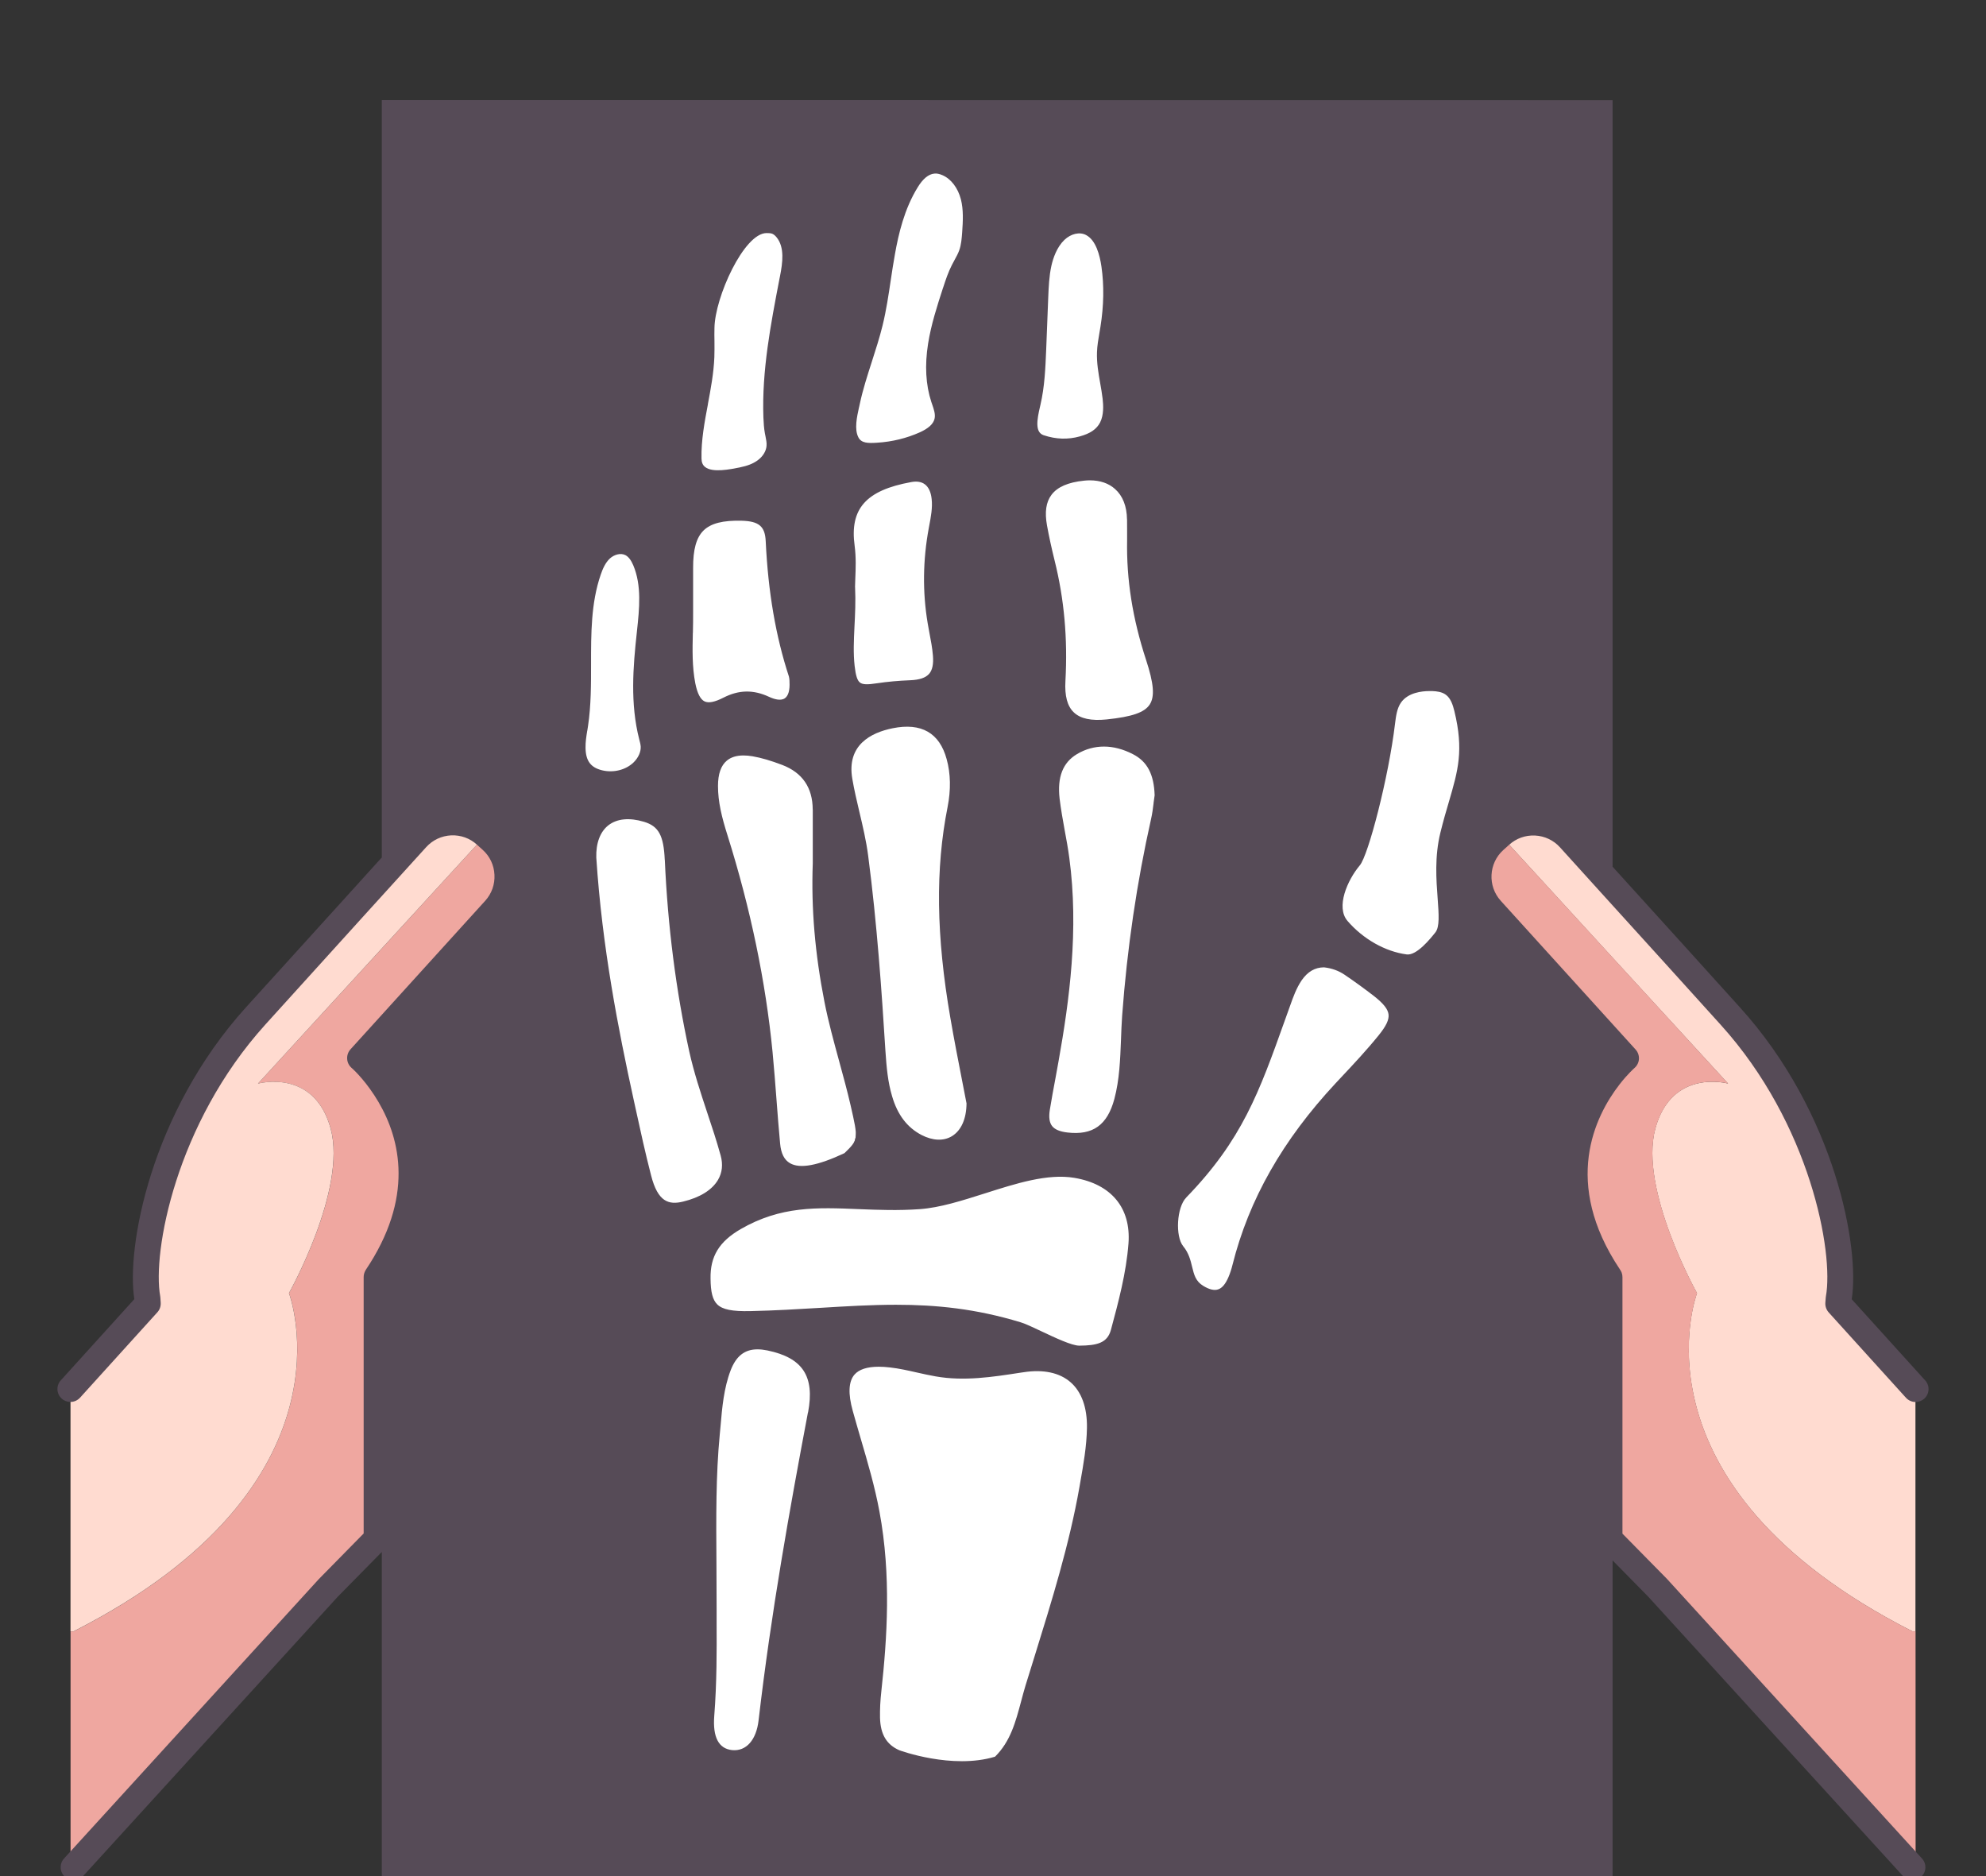 <svg width="36" height="34" viewBox="0 0 36 34" fill="none" xmlns="http://www.w3.org/2000/svg">
<rect x="0" y="0" width="36" height="34" fill="#333333" stroke="none"/>
<path d="M19.254 12.337C19.222 12.925 19.487 13.156 20.069 13.097C20.963 13.005 21.109 12.79 20.829 11.937C20.601 11.239 20.476 10.527 20.49 9.794C20.49 9.666 20.49 9.538 20.489 9.411C20.483 8.898 20.153 8.601 19.645 8.652C19.06 8.713 18.824 8.997 18.922 9.534C18.96 9.749 19.007 9.962 19.061 10.174C19.238 10.885 19.295 11.605 19.255 12.338L19.254 12.337ZM20.564 13.617C20.213 13.436 19.842 13.41 19.493 13.617C19.171 13.808 19.11 14.138 19.149 14.479C19.191 14.839 19.277 15.195 19.325 15.554C19.492 16.787 19.348 18.005 19.131 19.218C19.079 19.514 19.02 19.809 18.972 20.105C18.923 20.406 19.036 20.548 19.342 20.584C19.833 20.641 20.12 20.439 20.256 19.933C20.388 19.435 20.362 18.919 20.4 18.413C20.488 17.213 20.66 16.027 20.923 14.853C20.954 14.713 20.966 14.567 20.987 14.422C20.978 14.08 20.884 13.78 20.564 13.617ZM29.172 15.991C28.754 15.529 28.451 15.196 28.451 15.196C28.123 14.834 27.559 14.807 27.198 15.136L27.094 15.229C26.731 15.558 26.705 16.122 27.032 16.482L29.172 18.843V18.849V19.509C28.716 20.097 28.021 21.421 29.171 23.138V34.127L6.979 34.126V22.898C7.81 21.477 7.389 20.348 6.979 19.722V18.683V18.676L8.968 16.482C9.295 16.121 9.268 15.557 8.906 15.229L8.802 15.136C8.443 14.807 7.878 14.834 7.549 15.197C7.549 15.197 7.318 15.453 6.979 15.825V1.874L29.172 1.875V15.99V15.991ZM18.068 31.888C18.441 31.527 18.504 31.031 18.644 30.568C19.009 29.376 19.407 28.193 19.624 26.96C19.687 26.602 19.755 26.243 19.762 25.878C19.774 25.096 19.313 24.692 18.544 24.811C18.021 24.892 17.498 24.98 16.969 24.886C16.691 24.838 16.418 24.757 16.14 24.724C15.455 24.644 15.215 24.919 15.402 25.587C15.569 26.192 15.769 26.787 15.885 27.407C16.085 28.485 16.035 29.563 15.918 30.644C15.899 30.807 15.89 30.972 15.894 31.134C15.901 31.417 15.999 31.651 16.278 31.774C16.327 31.797 17.29 32.134 18.068 31.889L18.068 31.888ZM21.781 23.355C22.035 23.508 22.203 23.446 22.322 23.168C22.354 23.093 22.379 23.015 22.399 22.935C22.715 21.676 23.378 20.613 24.254 19.672C24.522 19.386 24.793 19.102 25.038 18.799C25.321 18.448 25.291 18.279 24.938 18.004C24.767 17.87 24.588 17.742 24.409 17.619C24.286 17.536 24.148 17.49 24.007 17.474C23.8 17.475 23.656 17.576 23.546 17.734C23.437 17.895 23.376 18.076 23.312 18.256C22.803 19.675 22.52 20.569 21.458 21.666C21.265 21.864 21.236 22.421 21.403 22.625C21.611 22.881 21.498 23.185 21.781 23.355V23.355ZM13.265 31.776C13.549 31.805 13.762 31.581 13.807 31.183C14.026 29.312 14.352 27.458 14.702 25.608C14.833 24.919 14.589 24.556 13.921 24.418C13.555 24.341 13.322 24.463 13.188 24.814C13.043 25.193 13.023 25.595 12.987 25.994C12.895 26.956 12.93 27.921 12.93 29.167C12.929 29.622 12.945 30.359 12.887 31.097C12.855 31.522 12.992 31.747 13.265 31.776ZM19.561 24.447C19.868 24.445 20.115 24.409 20.192 24.116C20.332 23.598 20.472 23.076 20.513 22.54C20.563 21.866 20.182 21.407 19.484 21.289C18.626 21.145 17.533 21.793 16.668 21.856C15.427 21.946 14.479 21.599 13.393 22.227C13.05 22.427 12.81 22.691 12.82 23.173C12.822 23.715 12.994 23.835 13.601 23.821C15.407 23.781 16.739 23.491 18.487 24.023C18.704 24.089 19.328 24.447 19.561 24.446V24.447ZM25.492 17.356C25.697 17.382 25.933 17.098 26.063 16.936C26.263 16.688 25.965 15.92 26.167 15.104C26.398 14.165 26.65 13.813 26.42 12.873C26.389 12.75 26.346 12.62 26.243 12.545C26.164 12.486 26.061 12.471 25.963 12.467C25.733 12.457 25.477 12.513 25.345 12.703C25.265 12.82 25.246 12.967 25.229 13.106C25.108 14.119 24.738 15.487 24.603 15.646C24.381 15.912 24.132 16.44 24.382 16.73C24.661 17.053 25.066 17.3 25.492 17.356ZM16.677 20.625C17.148 20.868 17.572 20.608 17.577 19.999C17.487 19.529 17.377 18.985 17.283 18.439C17.064 17.176 16.979 15.911 17.233 14.64C17.291 14.345 17.297 14.041 17.215 13.746C17.076 13.235 16.719 13.032 16.167 13.142C15.583 13.26 15.298 13.603 15.389 14.129C15.47 14.594 15.615 15.046 15.677 15.518C15.83 16.69 15.915 17.871 15.989 19.051C16.008 19.334 16.031 19.615 16.112 19.887C16.205 20.203 16.375 20.467 16.677 20.625H16.677ZM15.34 20.949C15.529 20.766 15.574 20.458 15.476 20.026C15.332 19.397 15.126 18.784 15.001 18.148C14.838 17.325 14.759 16.494 14.79 15.654C14.79 15.327 14.79 14.999 14.79 14.672C14.787 14.251 14.589 13.961 14.199 13.812C14.021 13.743 13.837 13.684 13.65 13.651C13.195 13.572 12.954 13.784 12.954 14.247C12.954 14.559 13.036 14.86 13.129 15.154C13.531 16.433 13.814 17.738 13.944 19.073C13.997 19.626 14.028 20.179 14.08 20.732C14.14 21.386 14.751 21.226 15.34 20.948V20.949ZM12.395 21.835C12.948 21.7 13.237 21.359 13.118 20.925C12.944 20.295 12.691 19.687 12.55 19.045C12.3 17.904 12.159 16.75 12.107 15.582C12.086 15.114 11.982 14.927 11.688 14.839C11.107 14.666 10.73 14.967 10.748 15.546C10.847 17.061 11.111 18.501 11.425 19.934C11.527 20.396 11.625 20.859 11.743 21.318C11.861 21.772 12.057 21.918 12.396 21.835H12.395ZM16.497 12.391C16.852 12.376 16.995 12.233 16.965 11.88C16.95 11.683 16.903 11.487 16.87 11.289C16.775 10.718 16.785 10.149 16.89 9.58C16.924 9.402 16.963 9.223 16.944 9.04C16.916 8.773 16.762 8.634 16.502 8.682C15.659 8.836 15.335 9.201 15.43 9.902C15.469 10.188 15.437 10.483 15.438 10.648C15.462 11.21 15.379 11.645 15.43 12.082C15.473 12.447 15.55 12.501 15.9 12.446C16.097 12.417 16.299 12.399 16.497 12.391V12.391ZM19.588 7.968C19.744 7.925 19.909 7.85 19.993 7.684C20.062 7.547 20.061 7.377 20.044 7.22C20.011 6.942 19.932 6.67 19.943 6.388C19.948 6.235 19.981 6.085 20.005 5.934C20.062 5.569 20.075 5.192 20.023 4.829C19.988 4.58 19.905 4.313 19.715 4.211C19.566 4.133 19.383 4.185 19.253 4.308C19.123 4.432 19.043 4.617 18.999 4.81C18.956 5.002 18.948 5.201 18.94 5.399C18.929 5.713 18.916 6.026 18.904 6.34C18.89 6.671 18.876 7.005 18.801 7.326C18.753 7.538 18.665 7.867 18.896 7.945C19.125 8.022 19.354 8.034 19.588 7.968ZM13.917 12.684C14.222 12.826 14.386 12.695 14.368 12.357C14.365 12.321 14.365 12.283 14.355 12.248C14.095 11.456 13.977 10.64 13.936 9.809C13.921 9.493 13.766 9.39 13.445 9.381C12.75 9.362 12.498 9.607 12.503 10.298C12.504 10.561 12.503 10.826 12.503 11.089C12.509 11.527 12.459 11.965 12.545 12.398C12.623 12.789 12.784 12.88 13.137 12.698C13.403 12.562 13.645 12.557 13.917 12.684ZM11.527 13.86C11.614 13.773 11.678 13.652 11.671 13.53C11.668 13.479 11.655 13.43 11.642 13.381C11.482 12.759 11.531 12.105 11.601 11.465C11.645 11.049 11.696 10.609 11.531 10.223C11.495 10.138 11.445 10.054 11.364 10.012C11.252 9.954 11.11 9.995 11.017 10.078C10.925 10.162 10.872 10.28 10.832 10.399C10.53 11.273 10.736 12.238 10.599 13.152C10.579 13.286 10.552 13.419 10.554 13.555C10.557 13.803 10.655 13.959 10.895 14.018C11.114 14.072 11.364 14.019 11.527 13.859V13.86ZM16.693 7.891C16.825 7.832 16.961 7.744 16.996 7.607C17.022 7.493 16.974 7.379 16.937 7.267C16.829 6.939 16.826 6.582 16.88 6.242C16.934 5.9 17.041 5.57 17.148 5.241C17.194 5.103 17.239 4.962 17.306 4.832C17.351 4.742 17.407 4.656 17.441 4.562C17.481 4.453 17.49 4.336 17.498 4.22C17.513 4.013 17.525 3.801 17.474 3.601C17.422 3.399 17.297 3.206 17.107 3.123C17.05 3.1 16.989 3.085 16.929 3.09C16.777 3.105 16.663 3.236 16.584 3.366C16.353 3.737 16.24 4.167 16.163 4.597C16.085 5.026 16.044 5.462 15.94 5.885C15.823 6.366 15.63 6.824 15.526 7.308C15.486 7.497 15.411 7.768 15.504 7.952C15.581 8.108 15.766 8.092 15.914 8.083C16.182 8.066 16.448 8.001 16.692 7.891L16.693 7.891ZM13.762 8.394C13.864 8.322 13.943 8.21 13.951 8.086C13.958 8.004 13.935 7.924 13.921 7.843C13.905 7.75 13.899 7.658 13.895 7.564C13.865 6.709 14.033 5.859 14.195 5.018C14.245 4.761 14.286 4.466 14.12 4.264C14.093 4.23 14.059 4.199 14.018 4.183C13.977 4.167 13.931 4.167 13.886 4.167C13.432 4.167 12.897 5.373 12.889 5.944C12.886 6.121 12.895 6.298 12.888 6.474C12.863 7.091 12.643 7.693 12.654 8.312C12.661 8.685 13.168 8.58 13.417 8.53C13.54 8.505 13.661 8.467 13.762 8.393V8.394Z" fill="#6A6565"/>
<path d="M34.723 25.172L33.322 23.625L33.328 23.532C33.472 22.741 33.09 20.319 31.365 18.412C30.895 17.891 29.87 16.761 29.17 15.99C28.753 15.528 28.449 15.195 28.449 15.195C28.122 14.833 27.558 14.806 27.197 15.135L29.17 17.289L31.324 19.637C31.324 19.637 30.305 19.354 30.005 20.454C29.706 21.556 30.761 23.436 30.761 23.436C30.761 23.436 29.437 26.907 34.665 29.564H34.721V25.313L34.723 25.173H34.722L34.723 25.172Z" fill="#FFDBD0"/>
<path d="M34.723 29.564H34.667C29.439 26.907 30.763 23.436 30.763 23.436C30.763 23.436 29.709 21.556 30.007 20.455C30.308 19.354 31.326 19.637 31.326 19.637L27.199 15.135L27.095 15.228C26.732 15.557 26.706 16.121 27.032 16.482L29.172 18.842L29.476 19.177C29.476 19.177 29.34 19.293 29.172 19.509C28.716 20.097 28.022 21.421 29.172 23.138C29.174 23.14 29.176 23.142 29.177 23.145V27.889L30.052 28.779L34.667 33.839L34.723 33.816H34.724L34.723 29.565V29.564Z" fill="#EFA7A0"/>
<path d="M18.644 30.568C18.504 31.03 18.441 31.527 18.068 31.888C17.289 32.133 16.327 31.797 16.277 31.773C15.998 31.65 15.9 31.416 15.893 31.134C15.89 30.971 15.899 30.807 15.917 30.643C16.034 29.562 16.085 28.485 15.884 27.406C15.769 26.787 15.569 26.192 15.401 25.586C15.215 24.919 15.455 24.643 16.139 24.723C16.417 24.756 16.69 24.838 16.968 24.885C17.497 24.979 18.019 24.89 18.543 24.811C19.313 24.692 19.773 25.096 19.761 25.878C19.755 26.242 19.686 26.601 19.623 26.96C19.406 28.192 19.008 29.375 18.643 30.568L18.644 30.568Z" fill="white"/>
<path d="M22.322 23.167C22.203 23.445 22.035 23.506 21.781 23.354C21.498 23.183 21.611 22.879 21.403 22.624C21.236 22.419 21.265 21.863 21.458 21.664C22.52 20.568 22.803 19.673 23.312 18.255C23.376 18.076 23.437 17.894 23.546 17.733C23.656 17.575 23.8 17.474 24.007 17.472C24.148 17.489 24.286 17.534 24.409 17.618C24.588 17.74 24.767 17.868 24.938 18.002C25.291 18.278 25.32 18.446 25.038 18.797C24.792 19.101 24.521 19.384 24.254 19.67C23.378 20.611 22.715 21.675 22.399 22.933C22.379 23.013 22.354 23.092 22.322 23.167V23.167Z" fill="white"/>
<path d="M13.808 31.182C13.762 31.58 13.55 31.804 13.265 31.775C12.993 31.747 12.856 31.521 12.888 31.096C12.946 30.358 12.929 29.621 12.931 29.166C12.931 27.919 12.896 26.955 12.987 25.992C13.025 25.594 13.043 25.192 13.188 24.813C13.323 24.461 13.556 24.34 13.921 24.416C14.589 24.555 14.834 24.919 14.703 25.607C14.352 27.457 14.026 29.311 13.808 31.182Z" fill="white"/>
<path d="M20.193 24.115C20.115 24.408 19.869 24.445 19.562 24.446C19.329 24.446 18.705 24.089 18.487 24.023C16.739 23.491 15.408 23.781 13.602 23.821C12.995 23.835 12.823 23.715 12.82 23.172C12.812 22.691 13.051 22.426 13.394 22.227C14.479 21.6 15.427 21.945 16.669 21.855C17.533 21.793 18.627 21.145 19.485 21.289C20.182 21.406 20.564 21.865 20.514 22.539C20.473 23.076 20.333 23.598 20.193 24.115V24.115Z" fill="white"/>
<path d="M26.064 16.935C25.934 17.097 25.698 17.381 25.492 17.355C25.067 17.299 24.661 17.052 24.383 16.729C24.133 16.44 24.382 15.911 24.604 15.646C24.738 15.486 25.109 14.118 25.23 13.105C25.247 12.965 25.265 12.819 25.345 12.702C25.477 12.513 25.733 12.456 25.964 12.466C26.063 12.47 26.165 12.485 26.244 12.544C26.347 12.619 26.391 12.749 26.42 12.872C26.651 13.812 26.399 14.164 26.168 15.103C25.967 15.919 26.264 16.687 26.064 16.935Z" fill="white"/>
<path d="M20.256 19.932C20.12 20.439 19.833 20.64 19.342 20.583C19.036 20.547 18.923 20.405 18.972 20.105C19.02 19.809 19.079 19.513 19.131 19.218C19.348 18.005 19.491 16.786 19.325 15.553C19.277 15.193 19.191 14.838 19.149 14.478C19.11 14.137 19.171 13.807 19.493 13.616C19.842 13.409 20.213 13.435 20.564 13.616C20.884 13.78 20.978 14.08 20.987 14.422C20.966 14.566 20.954 14.711 20.923 14.852C20.659 16.025 20.488 17.212 20.4 18.412C20.362 18.919 20.388 19.434 20.256 19.932Z" fill="white"/>
<path d="M17.577 19.997C17.572 20.606 17.148 20.866 16.677 20.623C16.374 20.465 16.204 20.202 16.111 19.885C16.03 19.613 16.008 19.332 15.988 19.05C15.914 17.87 15.829 16.69 15.676 15.516C15.614 15.044 15.469 14.592 15.389 14.127C15.297 13.601 15.582 13.259 16.166 13.141C16.718 13.03 17.076 13.234 17.215 13.744C17.296 14.039 17.29 14.342 17.232 14.638C16.978 15.91 17.063 17.174 17.282 18.438C17.377 18.984 17.487 19.529 17.576 19.997H17.577Z" fill="white"/>
<path d="M15.476 20.024C15.574 20.456 15.529 20.763 15.34 20.947C14.751 21.224 14.139 21.385 14.08 20.73C14.028 20.178 13.997 19.625 13.944 19.072C13.814 17.736 13.531 16.431 13.129 15.153C13.036 14.858 12.955 14.558 12.954 14.245C12.954 13.783 13.196 13.571 13.65 13.65C13.837 13.682 14.021 13.742 14.199 13.811C14.589 13.96 14.787 14.25 14.79 14.671V15.652C14.759 16.493 14.839 17.323 15.001 18.147C15.126 18.782 15.332 19.396 15.476 20.025V20.024Z" fill="white"/>
<path d="M13.118 20.924C13.238 21.357 12.948 21.698 12.395 21.833C12.057 21.916 11.86 21.77 11.742 21.316C11.624 20.857 11.526 20.394 11.424 19.932C11.11 18.499 10.846 17.059 10.747 15.544C10.73 14.966 11.107 14.664 11.688 14.837C11.982 14.925 12.086 15.112 12.106 15.58C12.158 16.747 12.299 17.902 12.549 19.043C12.691 19.685 12.943 20.293 13.117 20.924H13.118Z" fill="white"/>
<path d="M20.828 11.937C21.108 12.789 20.962 13.005 20.068 13.097C19.487 13.155 19.221 12.924 19.253 12.337C19.294 11.604 19.237 10.884 19.06 10.173C19.007 9.961 18.96 9.748 18.921 9.533C18.824 8.997 19.059 8.712 19.644 8.651C20.151 8.6 20.482 8.897 20.488 9.41C20.489 9.537 20.488 9.664 20.488 9.792C20.475 10.526 20.6 11.238 20.827 11.936L20.828 11.937Z" fill="white"/>
<path d="M16.966 11.878C16.996 12.23 16.852 12.373 16.497 12.388C16.299 12.396 16.099 12.414 15.901 12.443C15.551 12.498 15.473 12.444 15.43 12.079C15.38 11.643 15.463 11.207 15.438 10.644C15.438 10.48 15.471 10.185 15.431 9.899C15.336 9.198 15.659 8.833 16.502 8.679C16.763 8.631 16.917 8.77 16.945 9.036C16.964 9.219 16.926 9.399 16.891 9.576C16.785 10.145 16.775 10.715 16.87 11.286C16.904 11.483 16.95 11.679 16.966 11.877V11.878Z" fill="white"/>
<path d="M19.994 7.682C19.91 7.848 19.745 7.923 19.588 7.966C19.354 8.032 19.126 8.02 18.897 7.944C18.665 7.864 18.754 7.536 18.802 7.324C18.876 7.003 18.89 6.669 18.904 6.339C18.916 6.025 18.929 5.712 18.941 5.397C18.949 5.199 18.958 4.999 19 4.808C19.043 4.616 19.124 4.43 19.254 4.306C19.383 4.183 19.567 4.131 19.716 4.21C19.906 4.31 19.989 4.578 20.023 4.827C20.076 5.191 20.064 5.568 20.005 5.933C19.982 6.083 19.949 6.234 19.943 6.386C19.933 6.669 20.012 6.941 20.045 7.218C20.062 7.376 20.063 7.545 19.994 7.682Z" fill="white"/>
<path d="M14.368 12.354C14.387 12.693 14.223 12.824 13.918 12.682C13.646 12.554 13.404 12.559 13.138 12.695C12.785 12.877 12.624 12.786 12.545 12.395C12.46 11.962 12.509 11.524 12.504 11.087C12.504 10.824 12.506 10.559 12.504 10.296C12.499 9.604 12.75 9.359 13.446 9.379C13.766 9.387 13.923 9.49 13.937 9.807C13.977 10.638 14.096 11.454 14.356 12.245C14.366 12.28 14.366 12.318 14.368 12.354Z" fill="white"/>
<path d="M11.672 13.528C11.679 13.65 11.616 13.771 11.527 13.859C11.364 14.018 11.115 14.072 10.896 14.017C10.655 13.957 10.558 13.802 10.555 13.554C10.552 13.418 10.58 13.285 10.6 13.151C10.737 12.236 10.531 11.272 10.833 10.398C10.873 10.28 10.926 10.161 11.018 10.077C11.111 9.994 11.253 9.954 11.364 10.011C11.446 10.053 11.497 10.138 11.532 10.223C11.696 10.609 11.646 11.048 11.601 11.465C11.531 12.104 11.483 12.758 11.642 13.38C11.655 13.429 11.669 13.477 11.672 13.529V13.528Z" fill="white"/>
<path d="M16.996 7.604C16.962 7.743 16.825 7.829 16.693 7.888C16.449 7.998 16.183 8.062 15.916 8.08C15.767 8.089 15.582 8.105 15.505 7.949C15.412 7.765 15.487 7.494 15.527 7.305C15.631 6.821 15.824 6.362 15.941 5.882C16.045 5.459 16.087 5.023 16.165 4.594C16.241 4.164 16.355 3.734 16.585 3.363C16.664 3.233 16.778 3.102 16.931 3.087C16.991 3.081 17.051 3.097 17.108 3.12C17.298 3.203 17.423 3.396 17.475 3.598C17.526 3.798 17.515 4.009 17.5 4.217C17.491 4.333 17.482 4.449 17.443 4.559C17.408 4.653 17.353 4.739 17.307 4.829C17.24 4.959 17.195 5.1 17.15 5.238C17.042 5.568 16.935 5.897 16.882 6.239C16.827 6.58 16.83 6.936 16.938 7.264C16.975 7.375 17.024 7.49 16.997 7.604L16.996 7.604Z" fill="white"/>
<path d="M8.969 16.482C9.296 16.12 9.269 15.556 8.906 15.229L8.803 15.135L6.98 17.125L4.676 19.638C4.676 19.638 5.694 19.354 5.995 20.455C6.294 21.557 5.239 23.435 5.239 23.435C5.239 23.435 6.562 26.907 1.335 29.565H1.279V33.816L1.335 33.839L5.95 28.779L6.98 27.732V22.898C7.811 21.478 7.39 20.349 6.98 19.722C6.751 19.371 6.525 19.177 6.525 19.177L6.98 18.677L8.969 16.483V16.482Z" fill="#EFA7A0"/>
<path d="M8.803 15.135C8.443 14.806 7.878 14.833 7.55 15.196C7.55 15.196 7.319 15.452 6.98 15.824C6.285 16.59 5.14 17.852 4.635 18.411C2.909 20.319 2.529 22.741 2.672 23.533L2.678 23.625L1.277 25.172L1.278 25.314V29.564H1.334C6.562 26.907 5.238 23.435 5.238 23.435C5.238 23.435 6.293 21.556 5.994 20.454C5.694 19.353 4.676 19.638 4.676 19.638L8.803 15.135Z" fill="#FFDBD0"/>
<path d="M13.951 8.084C13.942 8.209 13.863 8.32 13.762 8.392C13.661 8.466 13.54 8.503 13.417 8.529C13.168 8.58 12.661 8.685 12.654 8.311C12.642 7.692 12.863 7.091 12.888 6.473C12.895 6.297 12.886 6.12 12.889 5.944C12.897 5.371 13.432 4.165 13.886 4.166C13.931 4.166 13.977 4.166 14.018 4.183C14.058 4.198 14.093 4.229 14.12 4.263C14.286 4.466 14.245 4.761 14.195 5.017C14.033 5.858 13.865 6.708 13.895 7.564C13.899 7.658 13.905 7.75 13.921 7.842C13.935 7.923 13.958 8.004 13.951 8.085V8.084Z" fill="white"/>
<path d="M1.277 25.407C1.341 25.407 1.404 25.381 1.451 25.33L2.853 23.782C2.896 23.735 2.917 23.672 2.913 23.608L2.907 23.517C2.907 23.508 2.905 23.5 2.904 23.491C2.76 22.7 3.182 20.367 4.81 18.568C5.2 18.137 5.97 17.287 6.62 16.57L7.155 15.981C7.494 15.608 7.725 15.353 7.725 15.353C7.842 15.224 8.002 15.148 8.178 15.139C8.353 15.132 8.518 15.191 8.646 15.308L8.75 15.402C8.879 15.518 8.955 15.678 8.963 15.853C8.972 16.028 8.913 16.194 8.797 16.323L6.353 19.017C6.311 19.064 6.289 19.126 6.293 19.189C6.296 19.253 6.326 19.312 6.373 19.353C6.376 19.354 6.579 19.533 6.785 19.849C7.196 20.478 7.528 21.496 6.777 22.78C6.738 22.847 6.692 22.921 6.631 23.013C6.605 23.054 6.592 23.099 6.592 23.144V27.791L5.778 28.619L1.161 33.681C1.074 33.777 1.08 33.925 1.176 34.013C1.22 34.054 1.277 34.074 1.334 34.074C1.398 34.074 1.462 34.048 1.508 33.998L6.117 28.943L6.921 28.126V34.185L29.231 34.186V28.279L29.879 28.938L34.494 33.998C34.54 34.049 34.603 34.074 34.667 34.074C34.723 34.074 34.78 34.054 34.825 34.013C34.921 33.926 34.927 33.777 34.84 33.682L30.218 28.615L29.41 27.794V23.145C29.41 23.119 29.406 23.091 29.396 23.064C29.388 23.044 29.376 23.021 29.362 23.002C28.315 21.434 28.909 20.231 29.357 19.653C29.505 19.462 29.627 19.357 29.627 19.356C29.675 19.315 29.705 19.256 29.709 19.192C29.712 19.129 29.691 19.067 29.648 19.02L27.204 16.325C26.963 16.059 26.984 15.645 27.25 15.405L27.356 15.31C27.484 15.194 27.649 15.134 27.825 15.142C27.999 15.151 28.16 15.226 28.277 15.355L28.997 16.15C29.697 16.921 30.721 18.05 31.191 18.572C32.82 20.372 33.242 22.702 33.098 23.493C33.096 23.501 33.095 23.509 33.095 23.517L33.088 23.609C33.083 23.673 33.106 23.736 33.148 23.784L34.549 25.331C34.595 25.382 34.659 25.408 34.723 25.408C34.78 25.408 34.836 25.388 34.881 25.348C34.977 25.261 34.985 25.112 34.898 25.017L33.566 23.546C33.713 22.624 33.278 20.178 31.54 18.257C31.07 17.735 30.046 16.605 29.346 15.834L29.231 15.707V1.816L6.921 1.814V15.54C6.884 15.58 6.846 15.623 6.806 15.666L6.272 16.256C5.621 16.973 4.851 17.823 4.46 18.254C2.724 20.174 2.288 22.62 2.435 23.544L1.102 25.016C1.015 25.111 1.022 25.261 1.119 25.347C1.164 25.388 1.22 25.407 1.277 25.407ZM14.646 25.596C14.315 27.345 13.977 29.231 13.751 31.176C13.71 31.535 13.526 31.741 13.272 31.717C13.028 31.692 12.918 31.484 12.947 31.101C12.995 30.493 12.992 29.882 12.99 29.436C12.99 29.339 12.989 29.249 12.99 29.167C12.99 28.884 12.989 28.616 12.987 28.359C12.981 27.49 12.976 26.74 13.047 25.998L13.061 25.847C13.09 25.508 13.121 25.158 13.244 24.835C13.344 24.576 13.497 24.454 13.731 24.454C13.787 24.454 13.846 24.461 13.911 24.474C14.551 24.607 14.771 24.942 14.648 25.596H14.646ZM19.582 26.863L19.567 26.95C19.384 27.989 19.066 29.011 18.759 30C18.702 30.183 18.644 30.367 18.588 30.551C18.56 30.644 18.535 30.738 18.51 30.832C18.41 31.206 18.317 31.559 18.037 31.836C17.26 32.072 16.311 31.723 16.301 31.719C16.07 31.617 15.96 31.431 15.952 31.132C15.949 30.979 15.957 30.817 15.976 30.65C16.081 29.689 16.157 28.552 15.942 27.395C15.859 26.946 15.729 26.503 15.603 26.075C15.554 25.907 15.505 25.739 15.458 25.57C15.371 25.259 15.381 25.038 15.488 24.913C15.57 24.818 15.718 24.769 15.928 24.769C15.991 24.769 16.059 24.773 16.133 24.782C16.295 24.8 16.459 24.837 16.618 24.873C16.73 24.898 16.845 24.924 16.96 24.944C17.477 25.035 17.992 24.955 18.49 24.878L18.553 24.869C18.912 24.813 19.207 24.876 19.406 25.05C19.606 25.224 19.709 25.51 19.703 25.878C19.698 26.208 19.639 26.541 19.582 26.863V26.863ZM24.649 15.683C24.802 15.503 25.171 14.093 25.288 13.112C25.305 12.978 25.322 12.84 25.394 12.735C25.521 12.551 25.774 12.524 25.914 12.524C25.931 12.524 25.947 12.524 25.961 12.524C26.039 12.527 26.137 12.537 26.209 12.591C26.297 12.655 26.336 12.776 26.363 12.886C26.537 13.597 26.429 13.965 26.266 14.524C26.217 14.688 26.163 14.874 26.11 15.089C26.003 15.525 26.035 15.944 26.06 16.281C26.081 16.57 26.099 16.798 26.018 16.899C25.926 17.014 25.681 17.319 25.5 17.297C25.111 17.246 24.71 17.019 24.427 16.691C24.209 16.439 24.425 15.95 24.648 15.684L24.649 15.683ZM21.501 21.704C22.517 20.657 22.824 19.797 23.29 18.493L23.383 18.234C23.442 18.066 23.499 17.909 23.595 17.766C23.706 17.607 23.837 17.532 24 17.531C24.142 17.547 24.268 17.593 24.376 17.667C24.565 17.795 24.741 17.924 24.903 18.049C25.078 18.186 25.158 18.287 25.17 18.384C25.181 18.48 25.128 18.593 24.993 18.76C24.776 19.029 24.535 19.286 24.301 19.535L24.211 19.631C23.25 20.663 22.639 21.738 22.342 22.92C22.323 22.998 22.298 23.075 22.268 23.145C22.214 23.271 22.152 23.345 22.079 23.368C22.009 23.391 21.921 23.37 21.812 23.304C21.673 23.22 21.645 23.104 21.609 22.957C21.581 22.841 21.549 22.708 21.449 22.587C21.3 22.405 21.331 21.878 21.501 21.705L21.501 21.704ZM20.911 14.556C20.899 14.654 20.887 14.747 20.866 14.839C20.608 15.987 20.431 17.187 20.341 18.407C20.331 18.553 20.325 18.701 20.32 18.845C20.306 19.2 20.293 19.567 20.2 19.916C20.073 20.39 19.81 20.578 19.349 20.524C19.21 20.508 19.117 20.468 19.069 20.404C19.022 20.341 19.009 20.247 19.03 20.113C19.061 19.921 19.097 19.729 19.133 19.537C19.152 19.434 19.171 19.331 19.189 19.228C19.384 18.137 19.559 16.847 19.383 15.546C19.361 15.379 19.33 15.212 19.3 15.05C19.266 14.861 19.23 14.664 19.207 14.471C19.163 14.082 19.266 13.819 19.523 13.666C19.676 13.575 19.84 13.53 20.011 13.53C20.182 13.53 20.359 13.576 20.537 13.668C20.797 13.801 20.918 14.034 20.93 14.413C20.922 14.46 20.917 14.509 20.91 14.556H20.911ZM20.43 9.411C20.431 9.487 20.431 9.563 20.431 9.639V9.791C20.418 10.501 20.529 11.208 20.773 11.954C20.915 12.387 20.935 12.622 20.841 12.767C20.747 12.912 20.521 12.99 20.062 13.038C19.78 13.067 19.585 13.025 19.465 12.91C19.347 12.798 19.297 12.612 19.313 12.34C19.355 11.571 19.291 10.858 19.117 10.159C19.063 9.941 19.016 9.727 18.979 9.523C18.935 9.281 18.961 9.099 19.06 8.968C19.167 8.825 19.36 8.741 19.65 8.711C19.686 8.707 19.721 8.705 19.755 8.705C19.94 8.705 20.097 8.758 20.213 8.863C20.352 8.986 20.426 9.176 20.429 9.412L20.43 9.411ZM18.853 7.367L18.86 7.336C18.936 7.011 18.95 6.672 18.964 6.339L19.001 5.396C19.009 5.204 19.017 5.005 19.058 4.819C19.09 4.676 19.157 4.479 19.295 4.347C19.414 4.234 19.573 4.198 19.688 4.26C19.865 4.353 19.936 4.623 19.966 4.833C20.015 5.172 20.009 5.538 19.948 5.921C19.942 5.957 19.935 5.993 19.93 6.029C19.91 6.144 19.889 6.263 19.885 6.383C19.878 6.575 19.911 6.763 19.943 6.944C19.959 7.036 19.976 7.131 19.987 7.225C20.001 7.345 20.01 7.52 19.942 7.655C19.88 7.777 19.763 7.857 19.573 7.909C19.357 7.969 19.143 7.962 18.917 7.887C18.759 7.833 18.796 7.61 18.853 7.367ZM19.475 21.346C20.146 21.459 20.503 21.892 20.456 22.534C20.415 23.071 20.274 23.594 20.138 24.099C20.074 24.339 19.886 24.385 19.563 24.387C19.428 24.387 19.122 24.242 18.876 24.126C18.722 24.053 18.589 23.991 18.505 23.965C17.688 23.716 16.966 23.646 16.242 23.646C15.793 23.646 15.342 23.673 14.867 23.702C14.464 23.726 14.048 23.751 13.602 23.761C13.271 23.768 13.098 23.733 13.002 23.64C12.918 23.558 12.882 23.417 12.88 23.17C12.873 22.769 13.036 22.502 13.424 22.276C14.154 21.854 14.81 21.881 15.571 21.913C15.92 21.927 16.281 21.941 16.674 21.913C17.041 21.886 17.436 21.76 17.855 21.627C18.413 21.449 18.989 21.264 19.476 21.346H19.475ZM15.573 7.377L15.586 7.317C15.641 7.059 15.724 6.803 15.804 6.554C15.873 6.34 15.944 6.119 15.999 5.896C16.065 5.625 16.107 5.345 16.147 5.075C16.171 4.918 16.194 4.761 16.223 4.604C16.286 4.248 16.391 3.788 16.636 3.393C16.73 3.239 16.831 3.156 16.937 3.146C16.98 3.141 17.03 3.151 17.084 3.175C17.24 3.242 17.364 3.406 17.418 3.612C17.466 3.801 17.456 4.004 17.441 4.213C17.433 4.316 17.425 4.435 17.387 4.539C17.366 4.597 17.335 4.653 17.303 4.712C17.287 4.742 17.27 4.772 17.255 4.802C17.188 4.933 17.142 5.072 17.098 5.207L17.093 5.22C16.987 5.546 16.878 5.883 16.823 6.23C16.761 6.622 16.781 6.976 16.882 7.284L16.896 7.325C16.929 7.42 16.96 7.509 16.94 7.591C16.917 7.685 16.829 7.765 16.671 7.836C16.436 7.941 16.174 8.006 15.902 8.023C15.735 8.034 15.613 8.033 15.559 7.924C15.484 7.777 15.533 7.556 15.572 7.378L15.573 7.377ZM15.499 10.643C15.499 10.598 15.501 10.544 15.504 10.482C15.511 10.313 15.52 10.102 15.492 9.891C15.4 9.22 15.697 8.886 16.515 8.737C16.619 8.717 16.704 8.731 16.766 8.778C16.833 8.828 16.875 8.919 16.888 9.043C16.906 9.204 16.874 9.368 16.844 9.527L16.837 9.565C16.728 10.148 16.721 10.729 16.816 11.295C16.826 11.352 16.837 11.41 16.847 11.467C16.873 11.603 16.9 11.743 16.911 11.881C16.924 12.036 16.901 12.145 16.841 12.213C16.777 12.284 16.669 12.321 16.498 12.328C16.291 12.336 16.088 12.354 15.895 12.383C15.723 12.41 15.637 12.407 15.589 12.37C15.541 12.334 15.512 12.246 15.492 12.07C15.466 11.84 15.477 11.604 15.489 11.354C15.5 11.133 15.512 10.903 15.5 10.642L15.499 10.643ZM16.181 13.198C16.701 13.093 17.031 13.282 17.16 13.758C17.233 14.021 17.238 14.314 17.177 14.625C16.954 15.745 16.97 16.959 17.227 18.447C17.295 18.841 17.37 19.226 17.443 19.599C17.47 19.74 17.497 19.876 17.52 19.996C17.518 20.277 17.424 20.488 17.255 20.591C17.104 20.682 16.909 20.674 16.706 20.57C16.445 20.434 16.269 20.204 16.171 19.867C16.093 19.607 16.07 19.341 16.05 19.045C15.983 17.977 15.898 16.734 15.737 15.507C15.702 15.237 15.639 14.972 15.578 14.714C15.532 14.519 15.484 14.316 15.45 14.116C15.343 13.501 15.789 13.277 16.181 13.198H16.181ZM14.733 14.67V15.649C14.703 16.461 14.773 17.282 14.945 18.158C15.016 18.521 15.116 18.882 15.211 19.231C15.283 19.495 15.358 19.767 15.42 20.037C15.559 20.647 15.561 20.652 15.308 20.898C14.825 21.125 14.502 21.185 14.321 21.081C14.216 21.021 14.157 20.904 14.141 20.724C14.116 20.461 14.096 20.198 14.076 19.935C14.054 19.65 14.032 19.355 14.004 19.065C13.879 17.785 13.604 16.462 13.186 15.134C13.083 14.808 13.015 14.533 13.015 14.244C13.015 14.028 13.068 13.874 13.175 13.785C13.249 13.723 13.35 13.691 13.476 13.691C13.527 13.691 13.583 13.696 13.642 13.706C13.802 13.734 13.972 13.784 14.18 13.863C14.545 14.003 14.73 14.274 14.732 14.669L14.733 14.67ZM12.832 7.323C12.884 7.047 12.937 6.762 12.949 6.475C12.953 6.377 12.951 6.278 12.951 6.181C12.95 6.102 12.948 6.024 12.951 5.944C12.958 5.39 13.486 4.224 13.895 4.224C13.933 4.224 13.97 4.225 13.998 4.236C14.024 4.247 14.05 4.267 14.076 4.299C14.226 4.482 14.187 4.759 14.139 5.005L14.128 5.06C13.971 5.877 13.808 6.721 13.838 7.564C13.843 7.67 13.848 7.759 13.865 7.852C13.869 7.87 13.872 7.888 13.876 7.907C13.888 7.968 13.9 8.024 13.895 8.08C13.888 8.177 13.827 8.276 13.73 8.345C13.65 8.403 13.551 8.442 13.405 8.472C13.234 8.506 12.915 8.571 12.781 8.463C12.738 8.429 12.717 8.379 12.716 8.309C12.709 7.979 12.772 7.645 12.833 7.323H12.832ZM12.56 11.469C12.563 11.341 12.565 11.214 12.564 11.087V10.832C12.565 10.653 12.565 10.474 12.564 10.296C12.562 9.96 12.622 9.742 12.754 9.613C12.887 9.484 13.105 9.428 13.446 9.437C13.758 9.446 13.868 9.539 13.88 9.809C13.924 10.731 14.062 11.534 14.301 12.262C14.308 12.285 14.309 12.312 14.311 12.34V12.358C14.32 12.507 14.29 12.612 14.226 12.655C14.15 12.707 14.031 12.67 13.944 12.63C13.658 12.496 13.394 12.5 13.113 12.644C12.956 12.724 12.845 12.746 12.771 12.711C12.696 12.674 12.641 12.568 12.604 12.385C12.545 12.084 12.552 11.771 12.559 11.47L12.56 11.469ZM12.051 15.583C12.104 16.786 12.254 17.955 12.494 19.056C12.578 19.434 12.701 19.806 12.82 20.165C12.905 20.418 12.991 20.679 13.063 20.94C13.108 21.102 13.092 21.252 13.015 21.383C12.907 21.566 12.689 21.702 12.383 21.776C12.123 21.84 11.925 21.784 11.802 21.301C11.699 20.902 11.609 20.493 11.523 20.097L11.484 19.919C11.21 18.667 10.915 17.167 10.809 15.542C10.801 15.28 10.879 15.072 11.03 14.955C11.186 14.836 11.408 14.814 11.673 14.893C11.939 14.973 12.03 15.14 12.05 15.583H12.051ZM10.646 13.242L10.659 13.158C10.715 12.785 10.714 12.401 10.714 12.028C10.714 11.487 10.712 10.928 10.889 10.415C10.922 10.319 10.97 10.199 11.058 10.119C11.127 10.057 11.244 10.013 11.338 10.061C11.393 10.091 11.439 10.15 11.479 10.244C11.634 10.611 11.59 11.031 11.546 11.438L11.544 11.457C11.475 12.086 11.421 12.753 11.588 13.402C11.6 13.446 11.611 13.488 11.614 13.53C11.619 13.625 11.572 13.731 11.487 13.815C11.345 13.954 11.119 14.011 10.91 13.959C10.706 13.908 10.617 13.787 10.614 13.551C10.612 13.448 10.628 13.348 10.645 13.242L10.646 13.242Z" fill="#564B57"/>
</svg>
